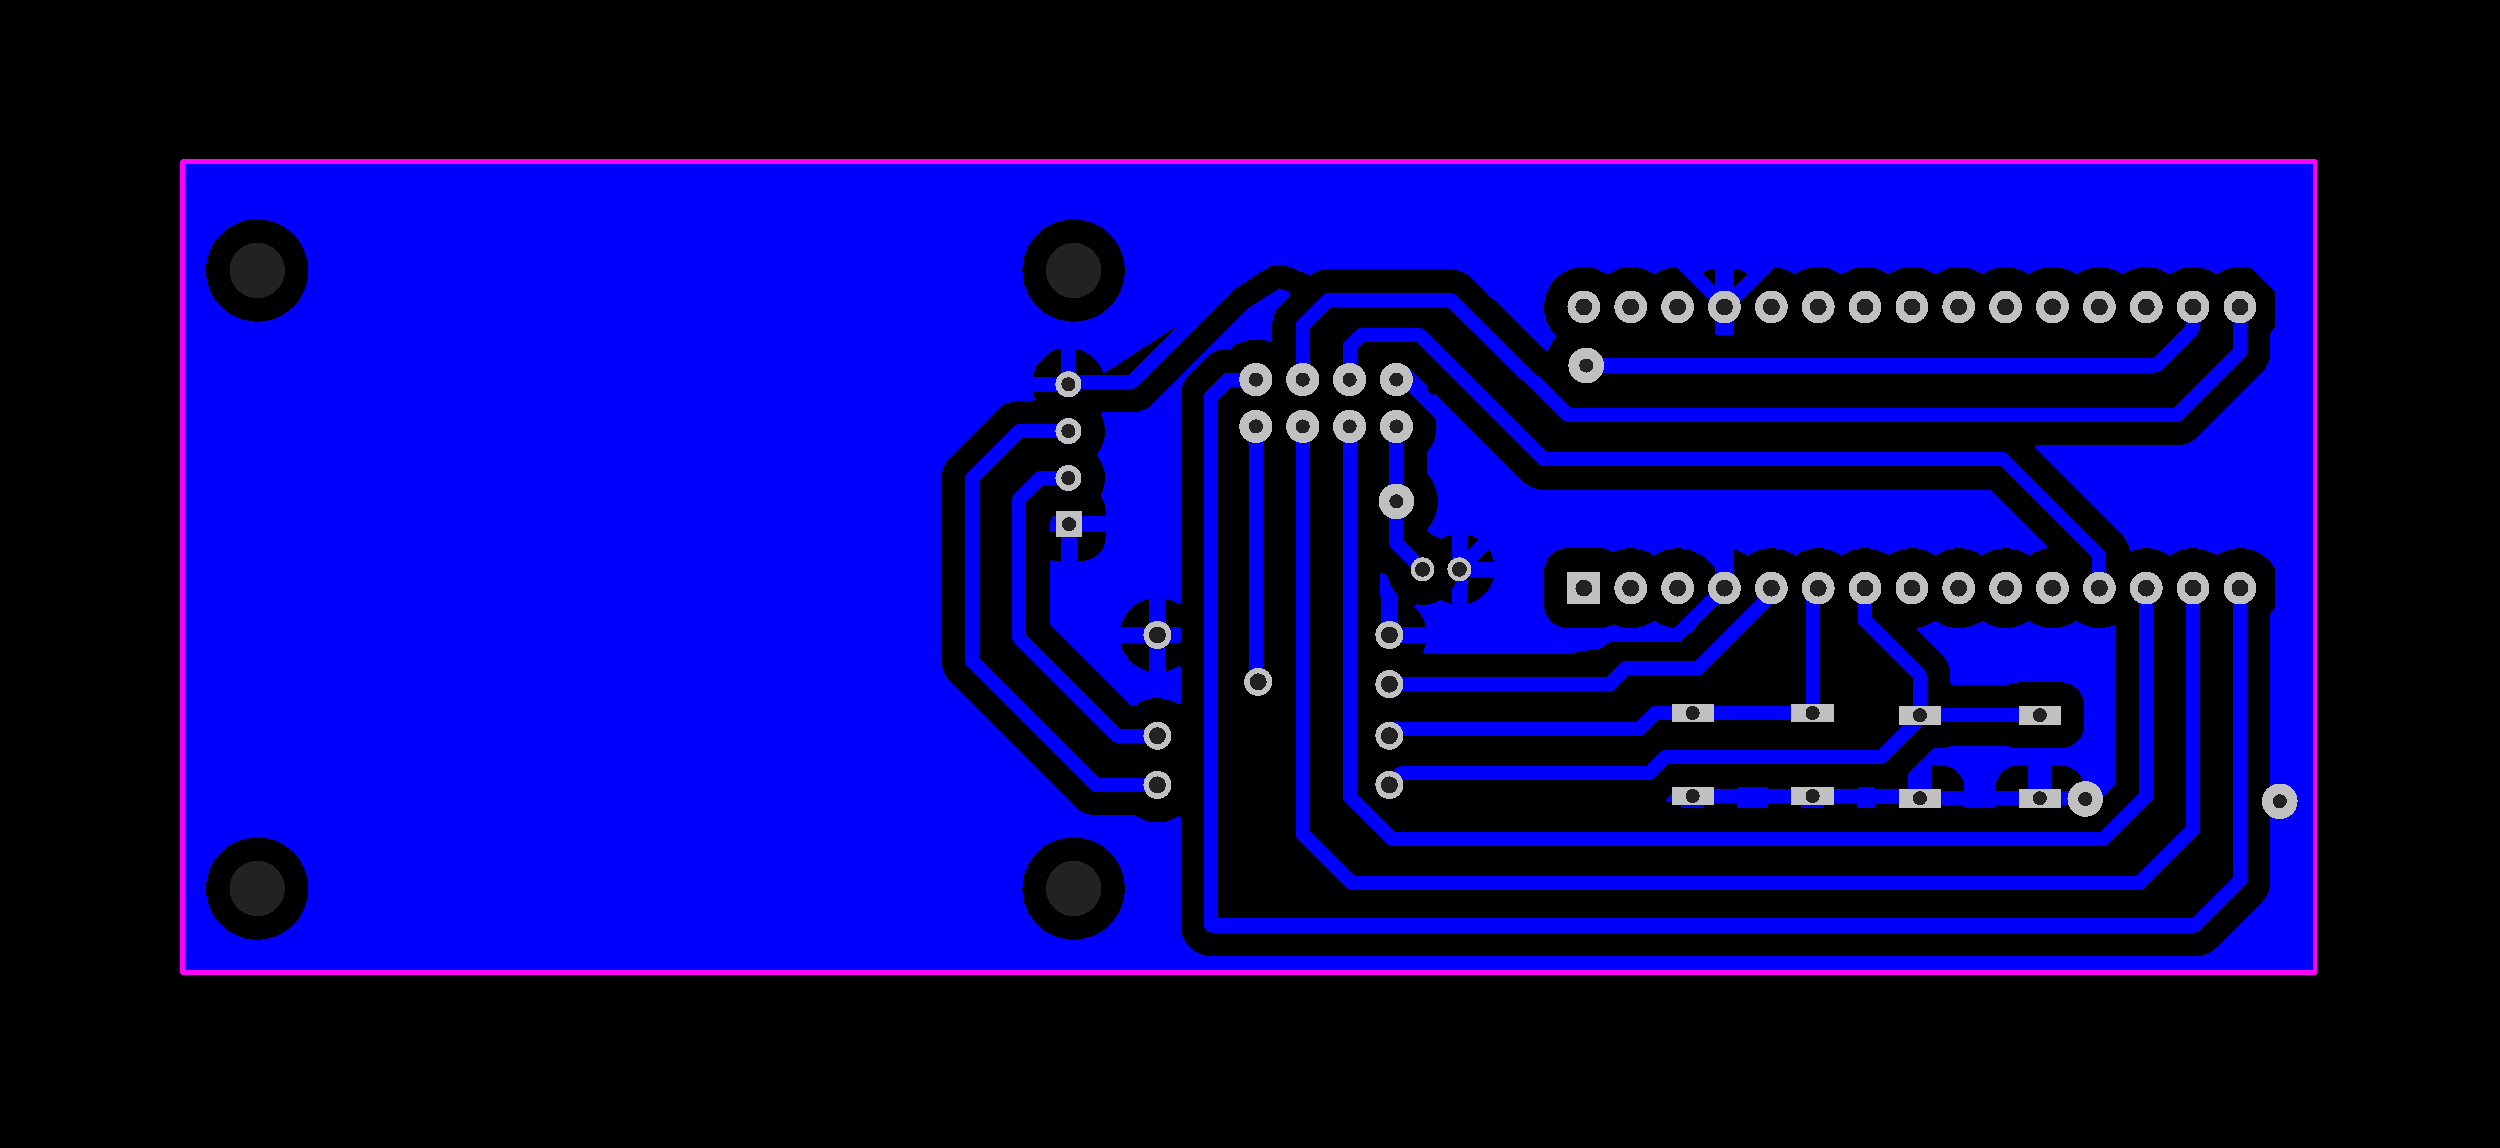 <svg xmlns="http://www.w3.org/2000/svg" xmlns:xlink="http://www.w3.org/1999/xlink" width="135.509mm" height="62.23mm" viewBox="4075 3015.5 533.5 245"><title></title><style type="text/css">
*[layerid="1"] {stroke:#FF0000;fill:#FF0000;}
*[layerid="2"] {stroke:#0000FF;fill:#0000FF;}
*[layerid="3"] {stroke:#FFCC00;fill:#FFCC00;}
*[layerid="4"] {stroke:#66CC33;fill:#66CC33;}
*[layerid="5"] {stroke:#808080;fill:#808080;}
*[layerid="6"] {stroke:#800000;fill:#800000;}
*[layerid="7"] {stroke:#800080;fill:#800080;stroke-opacity:0.7;fill-opacity:0.7;}
*[layerid="8"] {stroke:#AA00FF;fill:#AA00FF;stroke-opacity:0.7;fill-opacity:0.7;}
*[layerid="9"] {stroke:#6464FF;fill:#6464FF;}
*[layerid="10"] {stroke:#FF00FF;fill:#FF00FF;}
*[layerid="11"] {stroke:#C0C0C0;fill:#C0C0C0;}
*[layerid="12"] {stroke:#FFFFFF;fill:#FFFFFF;}
*[layerid="13"] {stroke:#33CC99;fill:#33CC99;}
*[layerid="14"] {stroke:#5555FF;fill:#5555FF;}
*[layerid="15"] {stroke:#F022F0;fill:#F022F0;}
*[layerid="19"] {stroke:#66CCFF;fill:#66CCFF;}
*[layerid="21"] {stroke:#999966;fill:#999966;}
*[layerid="22"] {stroke:#008000;fill:#008000;}
*[layerid="23"] {stroke:#00FF00;fill:#00FF00;}
*[layerid="24"] {stroke:#BC8E00;fill:#BC8E00;}
*[layerid="25"] {stroke:#70DBFA;fill:#70DBFA;}
*[layerid="26"] {stroke:#00CC66;fill:#00CC66;}
*[layerid="27"] {stroke:#9966FF;fill:#9966FF;}
*[layerid="28"] {stroke:#800080;fill:#800080;}
*[layerid="29"] {stroke:#008080;fill:#008080;}
*[layerid="30"] {stroke:#15935F;fill:#15935F;}
*[layerid="31"] {stroke:#000080;fill:#000080;}
*[layerid="32"] {stroke:#00B400;fill:#00B400;}
*[layerid="33"] {stroke:#2E4756;fill:#2E4756;}
*[layerid="34"] {stroke:#99842F;fill:#99842F;}
*[layerid="35"] {stroke:#FFFFAA;fill:#FFFFAA;}
*[layerid="36"] {stroke:#99842F;fill:#99842F;}
*[layerid="37"] {stroke:#2E4756;fill:#2E4756;}
*[layerid="38"] {stroke:#3535FF;fill:#3535FF;}
*[layerid="39"] {stroke:#8000BC;fill:#8000BC;}
*[layerid="40"] {stroke:#43AE5F;fill:#43AE5F;}
*[layerid="41"] {stroke:#C3ECCE;fill:#C3ECCE;}
*[layerid="42"] {stroke:#728978;fill:#728978;}
*[layerid="43"] {stroke:#39503F;fill:#39503F;}
*[layerid="44"] {stroke:#0C715D;fill:#0C715D;}
*[layerid="45"] {stroke:#5A8A80;fill:#5A8A80;}
*[layerid="46"] {stroke:#2B937E;fill:#2B937E;}
*[layerid="47"] {stroke:#23999D;fill:#23999D;}
*[layerid="48"] {stroke:#45B4E3;fill:#45B4E3;}
*[layerid="49"] {stroke:#215DA1;fill:#215DA1;}
*[layerid="50"] {stroke:#4564D7;fill:#4564D7;}
*[layerid="51"] {stroke:#6969E9;fill:#6969E9;}
*[layerid="52"] {stroke:#9069E9;fill:#9069E9;}
*[layerid="99"] {stroke:#00CCCC;fill:#00CCCC;}
*[layerid="100"] {stroke:#CC9999;fill:#CC9999;}
*[layerid="Hole"] {stroke:#222222;fill:#222222;}
*[layerid="DRCError"] {stroke:#FAD609;fill:#FAD609;}
*[fill="none"] {fill: none;}
*[stroke="none"] {stroke: none;}
path, polyline, polygon, line {stroke-linecap:round;}
g[c_partid="part_pad"][layerid="1"] ellipse:not([c_etype="pad_outer"]) {fill:#FF0000;}
g[c_partid="part_pad"][layerid="1"] polygon:not([c_etype="pad_outer"]) {fill:#FF0000;}
g[c_partid="part_pad"][layerid="1"] polyline:not([c_etype="pad_outer"]) {stroke:#FF0000;}
g[c_partid="part_pad"][layerid="2"] ellipse:not([c_etype="pad_outer"]) {fill:#0000FF;}
g[c_partid="part_pad"][layerid="2"] polygon:not([c_etype="pad_outer"]) {fill:#0000FF;}
g[c_partid="part_pad"][layerid="2"] polyline:not([c_etype="pad_outer"]) {stroke:#0000FF;}
g[c_partid="part_pad"][layerid="11"] ellipse:not([c_etype="pad_outer"]) {fill:#C0C0C0;}
g[c_partid="part_pad"][layerid="11"] polygon:not([c_etype="pad_outer"]) {fill:#C0C0C0;}
g[c_partid="part_pad"][layerid="11"] polyline:not([c_etype="pad_outer"]) {stroke:#C0C0C0;}
g[c_partid="part_pad"][layerid="11"] circle {fill:#222222;}
g[c_partid="part_pad"][layerid="11"] > polyline:nth-of-type(2) {stroke:#222222;}
g[c_partid="part_pad"][layerid="11"][c_shape="ELLIPSE"]  polyline:nth-last-of-type(1) {stroke:#222222;}
g[c_partid="part_pad"][layerid="11"][c_shape="RECT"]  polyline:nth-last-of-type(1) {stroke:#222222;}
g[c_partid="part_pad"][layerid="11"][c_shape="POLYGON"]  polyline:nth-last-of-type(1) {stroke:#222222;}
g[c_partid="part_via"] > * + circle, #gCurParts g[c_partid="part_via"] > * + circle {fill:#222222;}
g[c_partid="part_pad"] > polygon[c_etype="pad_outer"], #gCurParts g[c_partid="part_pad"] > polygon[c_etype="pad_outer"] {stroke-linejoin: miter;stroke-miterlimit: 100;}
g[c_partid="part_hole"] > circle {fill: #222222;}path, polyline, polygon {stroke-linejoin:round;}
rect, circle, ellipse, polyline, line, polygon, path {shape-rendering:crispEdges;}
</style>
<rect x="4075" y="3015.5" width="533.5" height="245" fill="#000000" stroke="none"/><path d="M 4379.744 3098.117 A 0.4 0.4 0 0 1 4379.344 3098.517 L 4376.13 3098.517 A 0.4 0.4 0 0 1 4375.99 3098.491 L 4375.99 3098.491 A 8.553 8.553 0 0 0 4373.0 3097.952 8.553 8.553 0 0 0 4371.933 3098.018 0.4 0.4 0 0 1 4371.883 3098.022 0.4 0.4 0 0 1 4371.483 3097.622 0.4 0.4 0 0 1 4371.487 3097.572 L 4371.487 3097.572 A 8.553 8.553 0 0 0 4371.553 3096.505 8.553 8.553 0 0 0 4371.186 3094.026 L 4371.186 3094.026 A 0.4 0.4 0 0 1 4371.169 3093.91 0.4 0.4 0 0 1 4371.569 3093.51 L 4374.612 3093.51 A 0.4 0.4 0 0 1 4375.012 3093.91 L 4375.012 3094.473 4376.101 3094.473 A 0.4 0.4 0 0 1 4376.384 3094.591 L 4379.627 3097.834 A 0.4 0.4 0 0 1 4379.744 3098.117 Z " stroke-width="0" layerid="2" attachedcopperid="gge41" c_shapetype="line" id="gge41_0" class=""></path><path d="M 4379.105 3154.99 A 0.4 0.4 0 0 1 4378.705 3154.59 0.4 0.4 0 0 1 4378.744 3154.419 L 4378.744 3154.419 A 8.01 8.01 0 0 0 4379.316 3152.75 L 4373.25 3152.75 4373.25 3153.199 A 0.4 0.4 0 0 1 4372.85 3153.599 0.4 0.4 0 0 1 4372.786 3153.594 8.01 8.01 0 0 0 4371.5 3153.49 8.01 8.01 0 0 0 4370.214 3153.594 L 4370.214 3153.594 A 0.4 0.4 0 0 1 4370.15 3153.599 0.4 0.4 0 0 1 4369.75 3153.199 L 4369.75 3152.717 A 0.4 0.4 0 0 1 4369.51 3152.35 L 4369.51 3149.65 A 0.4 0.4 0 0 1 4369.75 3149.283 L 4369.75 3143.108 A 0.4 0.4 0 0 1 4369.51 3142.742 L 4369.51 3138.119 A 0.4 0.4 0 0 1 4369.91 3137.719 0.4 0.4 0 0 1 4370.193 3137.836 L 4371.153 3138.796 A 0.4 0.4 0 0 1 4371.256 3138.975 L 4371.256 3138.975 A 7.569 7.569 0 0 0 4373.302 3142.442 L 4373.302 3142.442 A 0.4 0.4 0 0 1 4373.424 3142.729 0.4 0.4 0 0 1 4373.25 3143.059 L 4373.25 3149.25 4379.316 3149.25 A 8.01 8.01 0 0 0 4376.973 3145.152 0.4 0.4 0 0 1 4376.847 3144.86 0.4 0.4 0 0 1 4377.247 3144.46 0.4 0.4 0 0 1 4377.313 3144.465 L 4377.313 3144.465 A 7.569 7.569 0 0 0 4378.563 3144.569 7.569 7.569 0 0 0 4382.302 3143.581 L 4382.302 3143.581 A 0.4 0.4 0 0 1 4382.5 3143.529 0.4 0.4 0 0 1 4382.698 3143.581 7.569 7.569 0 0 0 4384.907 3144.413 L 4384.907 3141.245 A 0.4 0.4 0 0 1 4384.969 3141.032 L 4384.969 3141.032 A 7.569 7.569 0 0 0 4386.132 3137.0 7.569 7.569 0 0 0 4384.969 3132.968 L 4384.969 3132.968 A 0.4 0.4 0 0 1 4384.907 3132.755 L 4384.907 3129.587 A 7.569 7.569 0 0 0 4382.698 3130.419 0.4 0.4 0 0 1 4382.5 3130.471 0.4 0.4 0 0 1 4382.302 3130.419 7.569 7.569 0 0 0 4380.538 3129.693 L 4380.538 3129.693 A 0.4 0.4 0 0 1 4380.359 3129.59 L 4379.634 3128.864 A 0.4 0.4 0 0 1 4379.517 3128.581 0.4 0.4 0 0 1 4379.616 3128.317 8.81 8.81 0 0 0 4381.81 3122.5 8.81 8.81 0 0 0 4379.61 3116.675 L 4379.61 3116.675 A 0.4 0.4 0 0 1 4379.51 3116.411 L 4379.51 3112.198 A 0.4 0.4 0 0 1 4379.601 3111.944 L 4379.601 3111.944 A 8.553 8.553 0 0 0 4381.553 3106.505 8.553 8.553 0 0 0 4380.087 3101.717 0.4 0.4 0 0 1 4380.019 3101.493 0.4 0.4 0 0 1 4380.087 3101.269 8.553 8.553 0 0 0 4380.86 3099.844 0.4 0.4 0 0 1 4381.228 3099.601 0.4 0.4 0 0 1 4381.511 3099.718 L 4399.897 3118.103 A 6.51 6.51 0 0 0 4404.5 3120.01 L 4404.5 3120.01 4499.638 3120.01 A 0.4 0.4 0 0 1 4499.921 3120.127 L 4511.736 3131.942 A 0.4 0.4 0 0 1 4511.853 3132.225 0.4 0.4 0 0 1 4511.523 3132.619 L 4511.523 3132.619 A 8.51 8.51 0 0 0 4508.224 3133.956 L 4508.224 3133.956 A 0.4 0.4 0 0 1 4508.0 3134.025 0.4 0.4 0 0 1 4507.776 3133.956 8.51 8.51 0 0 0 4503.0 3132.49 8.51 8.51 0 0 0 4498.224 3133.956 L 4498.224 3133.956 A 0.4 0.4 0 0 1 4498.0 3134.025 0.4 0.4 0 0 1 4497.776 3133.956 8.51 8.51 0 0 0 4493.0 3132.49 8.51 8.51 0 0 0 4488.224 3133.956 L 4488.224 3133.956 A 0.4 0.4 0 0 1 4488.0 3134.025 0.4 0.4 0 0 1 4487.776 3133.956 8.51 8.51 0 0 0 4483.0 3132.49 8.51 8.51 0 0 0 4478.224 3133.956 L 4478.224 3133.956 A 0.4 0.4 0 0 1 4478.0 3134.025 0.4 0.4 0 0 1 4477.776 3133.956 8.51 8.51 0 0 0 4473.0 3132.49 8.51 8.51 0 0 0 4468.224 3133.956 L 4468.224 3133.956 A 0.4 0.4 0 0 1 4468.0 3134.025 0.4 0.4 0 0 1 4467.776 3133.956 8.51 8.51 0 0 0 4463.0 3132.49 8.51 8.51 0 0 0 4458.224 3133.956 L 4458.224 3133.956 A 0.4 0.4 0 0 1 4458.0 3134.025 0.4 0.4 0 0 1 4457.776 3133.956 8.51 8.51 0 0 0 4453.0 3132.49 8.51 8.51 0 0 0 4448.224 3133.956 L 4448.224 3133.956 A 0.4 0.4 0 0 1 4448.0 3134.025 0.4 0.4 0 0 1 4447.776 3133.956 8.51 8.51 0 0 0 4445.0 3132.728 L 4445.0 3138.029 A 0.4 0.4 0 0 1 4444.977 3138.162 L 4444.977 3138.162 A 8.51 8.51 0 0 0 4444.49 3141.0 8.51 8.51 0 0 0 4444.51 3141.589 L 4444.51 3141.589 A 0.4 0.4 0 0 1 4444.511 3141.616 0.4 0.4 0 0 1 4444.394 3141.899 L 4441.683 3144.611 A 0.4 0.4 0 0 1 4441.4 3144.728 0.4 0.4 0 0 1 4441.0 3144.328 L 4441.0 3143.971 A 0.4 0.4 0 0 1 4441.023 3143.838 L 4441.023 3143.838 A 8.51 8.51 0 0 0 4441.51 3141.0 8.51 8.51 0 0 0 4441.023 3138.162 0.4 0.4 0 0 1 4441.0 3138.029 L 4441.0 3132.728 A 8.51 8.51 0 0 0 4438.224 3133.956 L 4438.224 3133.956 A 0.4 0.4 0 0 1 4438.0 3134.025 0.4 0.4 0 0 1 4437.776 3133.956 8.51 8.51 0 0 0 4433.0 3132.49 8.51 8.51 0 0 0 4428.224 3133.956 L 4428.224 3133.956 A 0.4 0.4 0 0 1 4428.0 3134.025 0.4 0.4 0 0 1 4427.776 3133.956 8.51 8.51 0 0 0 4423.0 3132.49 8.51 8.51 0 0 0 4419.487 3133.249 L 4419.487 3133.249 A 0.4 0.4 0 0 1 4419.322 3133.284 0.4 0.4 0 0 1 4419.114 3133.226 L 4419.114 3133.226 A 5.01 5.01 0 0 0 4416.5 3132.49 L 4416.5 3132.49 4409.5 3132.49 4409.5 3132.49 A 5.01 5.01 0 0 0 4404.49 3137.5 L 4404.49 3144.5 A 5.01 5.01 0 0 0 4409.5 3149.51 L 4409.5 3149.51 4416.5 3149.51 4416.5 3149.51 A 5.01 5.01 0 0 0 4419.114 3148.774 0.4 0.4 0 0 1 4419.322 3148.716 0.4 0.4 0 0 1 4419.487 3148.751 L 4419.487 3148.751 A 8.51 8.51 0 0 0 4423.0 3149.51 8.51 8.51 0 0 0 4427.776 3148.044 L 4427.776 3148.044 A 0.4 0.4 0 0 1 4428.0 3147.975 0.4 0.4 0 0 1 4428.224 3148.044 8.51 8.51 0 0 0 4433.0 3149.51 8.51 8.51 0 0 0 4436.4 3148.801 L 4436.4 3148.801 A 0.4 0.4 0 0 1 4436.56 3148.768 0.4 0.4 0 0 1 4436.96 3149.168 0.4 0.4 0 0 1 4436.843 3149.451 L 4435.663 3150.63 A 0.4 0.4 0 0 1 4435.446 3150.742 L 4430.957 3151.485 A 0.4 0.4 0 0 1 4430.891 3151.49 L 4422.0 3151.49 4422.0 3151.49 A 6.51 6.51 0 0 0 4417.397 3153.397 L 4417.091 3153.702 A 0.4 0.4 0 0 1 4416.874 3153.814 L 4409.797 3154.985 A 0.4 0.4 0 0 1 4409.732 3154.99 L 4379.105 3154.99 Z M 4387.967 3144.413 A 7.569 7.569 0 0 0 4393.85 3138.53 L 4387.967 3138.53 4387.967 3144.413 Z M 4387.967 3129.587 L 4387.967 3135.47 4393.85 3135.47 A 7.569 7.569 0 0 0 4387.967 3129.587 Z " stroke-width="0" layerid="2" attachedcopperid="gge41" c_shapetype="line" id="gge41_1" class=""></path><path d="M 4316.362 3165.99 A 0.4 0.4 0 0 1 4316.079 3165.873 L 4299.127 3148.921 A 0.4 0.4 0 0 1 4299.01 3148.638 L 4299.01 3135.469 A 0.4 0.4 0 0 1 4299.41 3135.069 0.4 0.4 0 0 1 4299.479 3135.075 5.01 5.01 0 0 0 4300.341 3135.149 L 4300.341 3135.149 4301.484 3135.149 4301.484 3128.997 4299.41 3128.997 A 0.4 0.4 0 0 1 4299.01 3128.597 L 4299.01 3127.225 A 0.4 0.4 0 0 1 4299.042 3127.068 L 4299.52 3125.954 A 0.4 0.4 0 0 1 4299.887 3125.711 L 4301.484 3125.711 4301.484 3125.619 A 0.4 0.4 0 0 1 4301.883 3125.219 0.4 0.4 0 0 1 4301.938 3125.222 L 4301.938 3125.222 A 7.795 7.795 0 0 0 4303.0 3125.295 7.795 7.795 0 0 0 4304.302 3125.186 L 4304.302 3125.186 A 0.4 0.4 0 0 1 4304.368 3125.18 0.4 0.4 0 0 1 4304.769 3125.58 L 4304.769 3125.711 4310.921 3125.711 4310.921 3124.569 A 5.01 5.01 0 0 0 4309.924 3121.57 L 4309.924 3121.57 A 0.4 0.4 0 0 1 4309.845 3121.331 0.4 0.4 0 0 1 4309.891 3121.144 L 4309.891 3121.144 A 7.795 7.795 0 0 0 4310.795 3117.5 7.795 7.795 0 0 0 4309.176 3112.744 L 4309.176 3112.744 A 0.4 0.4 0 0 1 4309.093 3112.5 0.4 0.4 0 0 1 4309.176 3112.256 7.795 7.795 0 0 0 4310.795 3107.5 7.795 7.795 0 0 0 4310.007 3104.085 L 4310.007 3104.085 A 0.4 0.4 0 0 1 4309.967 3103.91 0.4 0.4 0 0 1 4310.367 3103.51 L 4316.5 3103.51 4316.5 3103.51 A 6.51 6.51 0 0 0 4321.103 3101.603 L 4341.514 3081.192 A 0.4 0.4 0 0 1 4341.58 3081.139 L 4347.824 3077.113 A 0.4 0.4 0 0 1 4348.041 3077.05 0.4 0.4 0 0 1 4348.193 3077.08 L 4350.131 3077.88 A 0.4 0.4 0 0 1 4350.379 3078.249 0.4 0.4 0 0 1 4350.261 3078.532 L 4348.397 3080.397 A 6.51 6.51 0 0 0 4346.49 3085.0 L 4346.49 3088.102 A 0.4 0.4 0 0 1 4346.09 3088.502 0.4 0.4 0 0 1 4345.952 3088.477 8.553 8.553 0 0 0 4343.0 3087.952 8.553 8.553 0 0 0 4337.567 3089.899 L 4337.567 3089.899 A 0.4 0.4 0 0 1 4337.313 3089.99 L 4337.0 3089.99 4337.0 3089.99 A 6.51 6.51 0 0 0 4332.397 3091.897 L 4328.897 3095.397 A 6.51 6.51 0 0 0 4326.99 3100.0 L 4326.99 3143.953 A 0.4 0.4 0 0 1 4326.59 3144.353 0.4 0.4 0 0 1 4326.372 3144.288 L 4326.372 3144.288 A 8.01 8.01 0 0 0 4323.75 3143.184 L 4323.75 3149.25 4326.59 3149.25 A 0.4 0.4 0 0 1 4326.99 3149.65 L 4326.99 3152.35 A 0.4 0.4 0 0 1 4326.59 3152.75 L 4323.75 3152.75 4323.75 3158.816 A 8.01 8.01 0 0 0 4326.372 3157.712 L 4326.372 3157.712 A 0.4 0.4 0 0 1 4326.59 3157.647 0.4 0.4 0 0 1 4326.99 3158.047 L 4326.99 3165.453 A 0.4 0.4 0 0 1 4326.59 3165.853 0.4 0.4 0 0 1 4326.372 3165.788 L 4326.372 3165.788 A 8.01 8.01 0 0 0 4322.0 3164.49 8.01 8.01 0 0 0 4317.434 3165.919 L 4317.434 3165.919 A 0.4 0.4 0 0 1 4317.206 3165.99 L 4316.362 3165.99 Z M 4305.911 3135.149 A 5.01 5.01 0 0 0 4310.921 3130.139 L 4310.921 3128.997 4304.769 3128.997 4304.769 3135.149 4305.911 3135.149 Z M 4320.25 3143.184 A 8.01 8.01 0 0 0 4314.184 3149.25 L 4320.25 3149.25 4320.25 3143.184 Z M 4320.25 3158.816 L 4320.25 3152.75 4314.184 3152.75 A 8.01 8.01 0 0 0 4320.25 3158.816 Z " stroke-width="0" layerid="2" attachedcopperid="gge41" c_shapetype="line" id="gge41_2" class=""></path><path d="M 4452.29 3187.59 A 0.4 0.4 0 0 1 4451.89 3187.99 L 4446.11 3187.99 A 0.4 0.4 0 0 1 4445.71 3187.59 0.4 0.4 0 0 1 4445.71 3187.573 L 4445.71 3187.573 A 5.01 5.01 0 0 0 4445.715 3187.358 L 4445.715 3186.608 4438.705 3186.608 4438.705 3187.59 A 0.4 0.4 0 0 1 4438.305 3187.99 L 4434.105 3187.99 A 0.4 0.4 0 0 1 4433.705 3187.59 L 4433.705 3186.608 4430.894 3186.608 A 0.4 0.4 0 0 1 4430.494 3186.208 0.4 0.4 0 0 1 4430.669 3185.878 L 4430.669 3185.878 A 6.51 6.51 0 0 0 4431.603 3185.103 L 4432.481 3184.225 A 0.4 0.4 0 0 1 4432.764 3184.108 L 4433.705 3184.108 4433.705 3183.91 A 0.4 0.4 0 0 1 4434.105 3183.51 L 4438.305 3183.51 A 0.4 0.4 0 0 1 4438.705 3183.91 L 4438.705 3184.108 4445.715 3184.108 4445.715 3183.91 A 0.4 0.4 0 0 1 4446.115 3183.51 L 4451.885 3183.51 A 0.4 0.4 0 0 1 4452.285 3183.91 L 4452.285 3184.108 4459.295 3184.108 4459.295 3183.91 A 0.4 0.4 0 0 1 4459.695 3183.51 L 4463.895 3183.51 A 0.4 0.4 0 0 1 4464.295 3183.91 L 4464.295 3184.108 4471.305 3184.108 4471.305 3183.91 A 0.4 0.4 0 0 1 4471.705 3183.51 L 4474.795 3183.51 A 0.4 0.4 0 0 1 4475.195 3183.91 L 4475.195 3184.608 4482.205 3184.608 4482.205 3180.667 A 0.4 0.4 0 0 1 4482.322 3180.384 L 4484.541 3178.165 4487.437 3175.269 A 0.4 0.4 0 0 1 4487.72 3175.152 L 4489.205 3175.152 4489.205 3175.152 A 5.01 5.01 0 0 0 4491.309 3174.689 0.4 0.4 0 0 1 4491.477 3174.652 L 4503.523 3174.652 A 0.4 0.4 0 0 1 4503.691 3174.689 5.01 5.01 0 0 0 4505.795 3175.152 L 4505.795 3175.152 4514.795 3175.152 4514.795 3175.152 A 5.01 5.01 0 0 0 4519.805 3170.142 L 4519.805 3166.142 A 5.01 5.01 0 0 0 4514.795 3161.132 L 4514.795 3161.132 4505.795 3161.132 4505.795 3161.132 A 5.01 5.01 0 0 0 4503.691 3161.595 0.4 0.4 0 0 1 4503.523 3161.632 L 4491.62 3161.632 A 0.4 0.4 0 0 1 4491.22 3161.232 L 4491.22 3159.71 A 6.51 6.51 0 0 0 4489.313 3155.107 L 4484.264 3150.058 A 0.4 0.4 0 0 1 4484.147 3149.775 0.4 0.4 0 0 1 4484.477 3149.381 L 4484.477 3149.381 A 8.51 8.51 0 0 0 4487.776 3148.044 L 4487.776 3148.044 A 0.4 0.4 0 0 1 4488.0 3147.975 0.4 0.4 0 0 1 4488.224 3148.044 8.51 8.51 0 0 0 4493.0 3149.51 8.51 8.51 0 0 0 4497.776 3148.044 L 4497.776 3148.044 A 0.4 0.4 0 0 1 4498.0 3147.975 0.4 0.4 0 0 1 4498.224 3148.044 8.51 8.51 0 0 0 4503.0 3149.51 8.51 8.51 0 0 0 4507.776 3148.044 L 4507.776 3148.044 A 0.4 0.4 0 0 1 4508.0 3147.975 0.4 0.4 0 0 1 4508.224 3148.044 8.51 8.51 0 0 0 4513.0 3149.51 8.51 8.51 0 0 0 4517.776 3148.044 L 4517.776 3148.044 A 0.4 0.4 0 0 1 4518.0 3147.975 0.4 0.4 0 0 1 4518.224 3148.044 8.51 8.51 0 0 0 4523.0 3149.51 8.51 8.51 0 0 0 4525.951 3148.982 L 4525.951 3148.982 A 0.4 0.4 0 0 1 4526.09 3148.957 0.4 0.4 0 0 1 4526.49 3149.357 L 4526.49 3182.638 A 0.4 0.4 0 0 1 4526.373 3182.921 L 4521.421 3187.873 A 0.4 0.4 0 0 1 4521.138 3187.99 L 4520.205 3187.99 A 0.4 0.4 0 0 1 4519.805 3187.59 L 4519.805 3187.108 4512.795 3187.108 4512.795 3187.59 A 0.4 0.4 0 0 1 4512.395 3187.99 L 4508.195 3187.99 A 0.4 0.4 0 0 1 4507.795 3187.59 L 4507.795 3187.108 4500.785 3187.108 4500.785 3187.59 A 0.4 0.4 0 0 1 4500.385 3187.99 L 4494.615 3187.99 A 0.4 0.4 0 0 1 4494.215 3187.59 L 4494.215 3187.108 4487.205 3187.108 4487.205 3187.59 A 0.4 0.4 0 0 1 4486.805 3187.99 L 4482.605 3187.99 A 0.4 0.4 0 0 1 4482.205 3187.59 L 4482.205 3187.108 4475.195 3187.108 4475.195 3187.59 A 0.4 0.4 0 0 1 4474.795 3187.99 L 4471.7 3187.99 A 0.4 0.4 0 0 1 4471.3 3187.59 0.4 0.4 0 0 1 4471.3 3187.573 L 4471.3 3187.573 A 5.01 5.01 0 0 0 4471.305 3187.358 L 4471.305 3186.608 4464.295 3186.608 4464.295 3187.59 A 0.4 0.4 0 0 1 4463.895 3187.99 L 4459.695 3187.99 A 0.4 0.4 0 0 1 4459.295 3187.59 L 4459.295 3186.608 4452.285 3186.608 4452.285 3187.358 A 5.01 5.01 0 0 0 4452.29 3187.573 0.4 0.4 0 0 1 4452.29 3187.59 Z M 4494.215 3184.608 L 4494.215 3183.858 A 5.01 5.01 0 0 0 4489.205 3178.848 L 4489.205 3178.848 4487.205 3178.848 4487.205 3184.608 4494.215 3184.608 Z M 4519.805 3184.608 L 4519.805 3183.858 A 5.01 5.01 0 0 0 4514.795 3178.848 L 4514.795 3178.848 4512.795 3178.848 4512.795 3184.608 4519.805 3184.608 Z M 4507.795 3184.608 L 4507.795 3178.848 4505.795 3178.848 4505.795 3178.848 A 5.01 5.01 0 0 0 4500.785 3183.858 L 4500.785 3184.608 4507.795 3184.608 Z " stroke-width="0" layerid="2" attachedcopperid="gge494" c_shapetype="line" id="gge494_0" class=""></path><path d="M 4114.41 3222.99 A 0.4 0.4 0 0 1 4114.01 3222.59 L 4114.01 3114.0 4114.01 3050.41 A 0.4 0.4 0 0 1 4114.41 3050.01 L 4568.59 3050.01 A 0.4 0.4 0 0 1 4568.99 3050.41 L 4568.99 3222.59 A 0.4 0.4 0 0 1 4568.59 3222.99 L 4114.41 3222.99 Z M 4543.5 3219.51 A 6.51 6.51 0 0 0 4548.103 3217.603 L 4557.603 3208.103 A 6.51 6.51 0 0 0 4559.51 3203.5 L 4559.51 3146.625 A 0.4 0.4 0 0 1 4559.6 3146.372 8.51 8.51 0 0 0 4561.51 3141.0 8.51 8.51 0 0 0 4553.0 3132.49 8.51 8.51 0 0 0 4548.224 3133.956 L 4548.224 3133.956 A 0.4 0.4 0 0 1 4548.0 3134.025 0.4 0.4 0 0 1 4547.776 3133.956 8.51 8.51 0 0 0 4543.0 3132.49 8.51 8.51 0 0 0 4538.224 3133.956 L 4538.224 3133.956 A 0.4 0.4 0 0 1 4538.0 3134.025 0.4 0.4 0 0 1 4537.776 3133.956 8.51 8.51 0 0 0 4533.0 3132.49 8.51 8.51 0 0 0 4529.929 3133.063 0.4 0.4 0 0 1 4529.785 3133.09 0.4 0.4 0 0 1 4529.392 3132.766 L 4529.392 3132.766 A 6.51 6.51 0 0 0 4527.603 3129.397 L 4509.399 3111.193 A 0.4 0.4 0 0 1 4509.282 3110.91 0.4 0.4 0 0 1 4509.682 3110.51 L 4539.5 3110.51 4539.5 3110.51 A 6.51 6.51 0 0 0 4544.103 3108.603 L 4557.603 3095.103 A 6.51 6.51 0 0 0 4559.51 3090.5 L 4559.51 3086.625 A 0.4 0.4 0 0 1 4559.6 3086.372 8.51 8.51 0 0 0 4561.51 3081.0 8.51 8.51 0 0 0 4553.0 3072.49 8.51 8.51 0 0 0 4548.224 3073.956 L 4548.224 3073.956 A 0.4 0.4 0 0 1 4548.0 3074.025 0.4 0.4 0 0 1 4547.776 3073.956 8.51 8.51 0 0 0 4543.0 3072.49 8.51 8.51 0 0 0 4538.224 3073.956 L 4538.224 3073.956 A 0.4 0.4 0 0 1 4538.0 3074.025 0.4 0.4 0 0 1 4537.776 3073.956 8.51 8.51 0 0 0 4533.0 3072.49 8.51 8.51 0 0 0 4528.224 3073.956 L 4528.224 3073.956 A 0.4 0.4 0 0 1 4528.0 3074.025 0.4 0.4 0 0 1 4527.776 3073.956 8.51 8.51 0 0 0 4523.0 3072.49 8.51 8.51 0 0 0 4518.224 3073.956 L 4518.224 3073.956 A 0.4 0.4 0 0 1 4518.0 3074.025 0.4 0.4 0 0 1 4517.776 3073.956 8.51 8.51 0 0 0 4513.0 3072.49 8.51 8.51 0 0 0 4508.224 3073.956 L 4508.224 3073.956 A 0.4 0.4 0 0 1 4508.0 3074.025 0.4 0.4 0 0 1 4507.776 3073.956 8.51 8.51 0 0 0 4503.0 3072.49 8.51 8.51 0 0 0 4498.224 3073.956 L 4498.224 3073.956 A 0.4 0.4 0 0 1 4498.0 3074.025 0.4 0.4 0 0 1 4497.776 3073.956 8.51 8.51 0 0 0 4493.0 3072.49 8.51 8.51 0 0 0 4488.224 3073.956 L 4488.224 3073.956 A 0.4 0.4 0 0 1 4488.0 3074.025 0.4 0.4 0 0 1 4487.776 3073.956 8.51 8.51 0 0 0 4483.0 3072.49 8.51 8.51 0 0 0 4478.224 3073.956 L 4478.224 3073.956 A 0.4 0.4 0 0 1 4478.0 3074.025 0.4 0.4 0 0 1 4477.776 3073.956 8.51 8.51 0 0 0 4473.0 3072.49 8.51 8.51 0 0 0 4468.224 3073.956 L 4468.224 3073.956 A 0.4 0.4 0 0 1 4468.0 3074.025 0.4 0.4 0 0 1 4467.776 3073.956 8.51 8.51 0 0 0 4463.0 3072.49 8.51 8.51 0 0 0 4458.224 3073.956 L 4458.224 3073.956 A 0.4 0.4 0 0 1 4458.0 3074.025 0.4 0.4 0 0 1 4457.776 3073.956 8.51 8.51 0 0 0 4453.0 3072.49 8.51 8.51 0 0 0 4448.224 3073.956 L 4448.224 3073.956 A 0.4 0.4 0 0 1 4448.0 3074.025 0.4 0.4 0 0 1 4447.776 3073.956 8.51 8.51 0 0 0 4445.0 3072.728 L 4445.0 3078.029 A 0.4 0.4 0 0 1 4444.977 3078.162 L 4444.977 3078.162 A 8.51 8.51 0 0 0 4444.49 3081.0 8.51 8.51 0 0 0 4444.977 3083.838 0.4 0.4 0 0 1 4445.0 3083.971 L 4445.0 3086.59 A 0.4 0.4 0 0 1 4444.6 3086.99 L 4441.4 3086.99 A 0.4 0.4 0 0 1 4441.0 3086.59 L 4441.0 3083.971 A 0.4 0.4 0 0 1 4441.023 3083.838 L 4441.023 3083.838 A 8.51 8.51 0 0 0 4441.51 3081.0 8.51 8.51 0 0 0 4441.023 3078.162 0.4 0.4 0 0 1 4441.0 3078.029 L 4441.0 3072.728 A 8.51 8.51 0 0 0 4438.224 3073.956 L 4438.224 3073.956 A 0.4 0.4 0 0 1 4438.0 3074.025 0.4 0.4 0 0 1 4437.776 3073.956 8.51 8.51 0 0 0 4433.0 3072.49 8.51 8.51 0 0 0 4428.224 3073.956 L 4428.224 3073.956 A 0.4 0.4 0 0 1 4428.0 3074.025 0.4 0.4 0 0 1 4427.776 3073.956 8.51 8.51 0 0 0 4423.0 3072.49 8.51 8.51 0 0 0 4418.224 3073.956 L 4418.224 3073.956 A 0.4 0.4 0 0 1 4418.0 3074.025 0.4 0.4 0 0 1 4417.776 3073.956 8.51 8.51 0 0 0 4413.0 3072.49 8.51 8.51 0 0 0 4404.49 3081.0 8.51 8.51 0 0 0 4406.977 3087.012 L 4406.977 3087.012 A 0.4 0.4 0 0 1 4407.094 3087.295 0.4 0.4 0 0 1 4406.99 3087.564 L 4406.99 3087.564 A 8.81 8.81 0 0 0 4405.38 3090.082 L 4405.38 3090.082 A 0.4 0.4 0 0 1 4405.012 3090.326 0.4 0.4 0 0 1 4404.732 3090.212 L 4389.057 3074.85 A 6.51 6.51 0 0 0 4384.5 3072.99 L 4384.5 3072.99 4358.5 3072.99 4358.5 3072.99 A 6.51 6.51 0 0 0 4354.761 3074.171 0.4 0.4 0 0 1 4354.532 3074.243 0.4 0.4 0 0 1 4354.379 3074.213 L 4349.911 3072.369 A 5.01 5.01 0 0 0 4348.0 3071.99 5.01 5.01 0 0 0 4345.285 3072.789 L 4345.285 3072.789 4310.892 3094.964 A 0.4 0.4 0 0 1 4310.675 3095.028 0.4 0.4 0 0 1 4310.301 3094.768 L 4310.301 3094.768 A 7.795 7.795 0 0 0 4304.642 3089.88 L 4304.642 3095.858 4308.147 3095.858 A 0.4 0.4 0 0 1 4308.547 3096.258 0.4 0.4 0 0 1 4308.364 3096.594 L 4307.285 3097.289 4307.285 3097.289 A 5.01 5.01 0 0 0 4305.69 3098.946 L 4305.69 3098.946 A 0.4 0.4 0 0 1 4305.346 3099.142 L 4304.642 3099.142 4304.642 3099.4 A 0.4 0.4 0 0 1 4304.243 3099.8 0.4 0.4 0 0 1 4304.182 3099.795 L 4304.182 3099.795 A 7.795 7.795 0 0 0 4303.0 3099.705 7.795 7.795 0 0 0 4301.818 3099.795 L 4301.818 3099.795 A 0.4 0.4 0 0 1 4301.757 3099.8 0.4 0.4 0 0 1 4301.358 3099.4 L 4301.358 3099.142 4295.38 3099.142 A 7.795 7.795 0 0 0 4295.78 3100.439 L 4295.78 3100.439 A 0.4 0.4 0 0 1 4295.81 3100.59 0.4 0.4 0 0 1 4295.41 3100.99 L 4292.5 3100.99 4292.5 3100.99 A 6.51 6.51 0 0 0 4287.897 3102.897 L 4277.897 3112.897 A 6.51 6.51 0 0 0 4275.99 3117.5 L 4275.99 3156.5 A 6.51 6.51 0 0 0 4277.897 3161.103 L 4304.397 3187.603 A 6.51 6.51 0 0 0 4309.0 3189.51 L 4309.0 3189.51 4317.206 3189.51 A 0.4 0.4 0 0 1 4317.434 3189.581 L 4317.434 3189.581 A 8.01 8.01 0 0 0 4322.0 3191.01 8.01 8.01 0 0 0 4326.372 3189.712 L 4326.372 3189.712 A 0.4 0.4 0 0 1 4326.59 3189.647 0.4 0.4 0 0 1 4326.99 3190.047 L 4326.99 3213.0 A 6.51 6.51 0 0 0 4333.5 3219.51 L 4333.5 3219.51 4543.5 3219.51 Z M 4118.983 3205.11 A 10.915 10.915 0 0 0 4129.898 3216.026 10.915 10.915 0 0 0 4140.814 3205.11 10.915 10.915 0 0 0 4129.898 3194.195 10.915 10.915 0 0 0 4118.983 3205.11 Z M 4293.194 3073.221 A 10.915 10.915 0 0 0 4304.11 3084.137 10.915 10.915 0 0 0 4315.025 3073.221 10.915 10.915 0 0 0 4304.11 3062.305 10.915 10.915 0 0 0 4293.194 3073.221 Z M 4129.898 3084.137 A 10.915 10.915 0 0 0 4140.814 3073.221 10.915 10.915 0 0 0 4129.898 3062.305 10.915 10.915 0 0 0 4118.983 3073.221 10.915 10.915 0 0 0 4129.898 3084.137 Z M 4293.194 3205.11 A 10.915 10.915 0 0 0 4304.11 3216.026 10.915 10.915 0 0 0 4315.025 3205.11 10.915 10.915 0 0 0 4304.11 3194.195 10.915 10.915 0 0 0 4293.194 3205.11 Z M 4301.358 3089.88 A 7.795 7.795 0 0 0 4295.38 3095.858 L 4301.358 3095.858 4301.358 3089.88 Z " stroke-width="0" layerid="2" attachedcopperid="gge494" c_shapetype="line" id="gge494_1" class=""></path><polyline points="4553 3141 4553 3203.5 4543.5 3213 4333.5 3213 4333.5 3100 4337 3096.5 4343 3096.5" stroke-width="3"  stroke-linecap="round" fill="none" layerid="2" net="U2_15" id="gge8" locked="0" /><polyline points="4543 3141 4543 3192.5 4531.5 3204 4363.5 3204 4353 3193.5 4353 3106.5" stroke-width="3"  stroke-linecap="round" fill="none" layerid="2" net="U2_14" id="gge9" locked="0" /><polyline points="4533 3141 4533 3185.5 4524 3194.5 4372 3194.5 4363 3185.5 4363 3106.5" stroke-width="3"  stroke-linecap="round" fill="none" layerid="2" net="U2_13" id="gge10" locked="0" /><polyline points="4523 3141 4523 3134 4502.5 3113.5 4404.5 3113.5 4378 3087 4365.5 3087 4363 3089.5 4363 3096.5" stroke-width="3"  stroke-linecap="round" fill="none" layerid="2" net="U2_12" id="gge11" locked="0" /><polyline points="4443 3141 4443 3136.5 4436 3129.5 4393.937 3129.5 4386.437 3137" stroke-width="3"  stroke-linecap="round" fill="none" layerid="2" net="U2_4" id="gge12" locked="0" /><polyline points="4372.99 3096.5 4375 3096.5 4386.44 3107.94 4386.44 3137" stroke-width="3"  stroke-linecap="round" fill="none" layerid="2" net="U2_4" id="gge13" locked="0" /><polyline points="4543 3081 4543 3085.5 4535 3093.5 4413.5 3093.5" stroke-width="3"  stroke-linecap="round" fill="none" layerid="2" net="U2_17" id="gge14" locked="0" /><polyline points="4378.563 3137 4373 3131.437 4373 3122.5" stroke-width="3"  stroke-linecap="round" fill="none" layerid="2" net="U2_17" id="gge15" locked="0" /><polyline points="4373 3122.5 4373 3106.505" stroke-width="3"  stroke-linecap="round" fill="none" layerid="2" net="U2_17" id="gge16" locked="0" /><polyline points="4443 3141 4433 3151" stroke-width="3"  stroke-linecap="round" fill="none" layerid="2" net="U2_4" id="gge473" locked="0" /><polyline points="4433 3151 4371.5 3151" stroke-width="3"  stroke-linecap="round" fill="none" layerid="2" net="U2_4" id="gge477" locked="0" /><polyline points="4322 3151 4313 3151 4303 3141 4303 3127.69 4303.13 3127.35" stroke-width="3"  stroke-linecap="round" fill="none" layerid="2" net="U2_4" id="gge19" locked="0" /><polyline points="4453 3141 4453 3142.5 4437.5 3158 4422 3158 4418.5 3161.5" stroke-width="3"  stroke-linecap="round" fill="none" layerid="2" net="U2_5" id="gge472" locked="0" /><polyline points="4418.5 3161.5 4371.5 3161.5" stroke-width="3"  stroke-linecap="round" fill="none" layerid="2" net="U2_5" id="gge476" locked="0" /><polyline points="4343 3106.505 4343 3160.5 4343.5 3161" stroke-width="3"  stroke-linecap="round" fill="none" layerid="2" net="U2_5" id="gge21" locked="0" /><polyline points="4436.21 3167.64 4428.36 3167.64 4425 3171 4373 3171 4371.5 3172.5" stroke-width="3"  stroke-linecap="round" fill="none" layerid="2" net="U2_6" id="gge483" locked="0" /><polyline points="4322 3172.5 4313.5 3172.5 4292.5 3151.5 4292.5 3122 4297 3117.5 4303 3117.5" stroke-width="3"  stroke-linecap="round" fill="none" layerid="2" net="U2_6" id="gge23" locked="0" /><polyline points="4473 3141 4473 3148 4484.71 3159.71 4484.71 3168.14" stroke-width="3"  stroke-linecap="round" fill="none" layerid="2" net="U2_7" id="gge455" locked="0" /><polyline points="4553 3081 4553 3090.5 4539.5 3104 4409.5 3104 4384.5 3079.5 4358.5 3079.5 4353 3085 4353 3096.5" stroke-width="3"  stroke-linecap="round" fill="none" layerid="2" net="U2_16" id="gge31" locked="0" /><polyline points="4463 3141 4461.795 3142.205 4461.795 3167.642" stroke-width="3"  stroke-linecap="round" fill="none" layerid="2" net="U2_6" id="gge32" locked="0" /><polyline points="4461.795 3167.642 4436.205 3167.642" stroke-width="3"  stroke-linecap="round" fill="none" layerid="2" net="U2_6" id="gge33" locked="0" /><polyline points="4484.705 3168.142 4484.705 3168.795 4476.5 3177 4430.5 3177 4427 3180.5" stroke-width="3"  stroke-linecap="round" fill="none" layerid="2" net="U2_7" id="gge470" locked="0" /><polyline points="4427 3180.5 4374 3180.5 4371.5 3183" stroke-width="3"  stroke-linecap="round" fill="none" layerid="2" net="U2_7" id="gge474" locked="0" /><polyline points="4510.295 3168.142 4484.705 3168.142" stroke-width="3"  stroke-linecap="round" fill="none" layerid="2" net="U2_7" id="gge35" locked="0" /><polyline points="4443 3081 4453.5 3070.5 4555.5 3070.5 4562 3077 4562 3186 4561.5 3186.5" stroke-width="3"  stroke-linecap="round" fill="none" layerid="2" net="U2_27" id="gge36" locked="0" /><polyline points="4520 3186 4519.858 3185.858 4510.295 3185.858" stroke-width="3"  stroke-linecap="round" fill="none" layerid="2" net="U2_27" id="gge37" locked="0" /><polyline points="4510.295 3185.858 4484.705 3185.858" stroke-width="3"  stroke-linecap="round" fill="none" layerid="2" net="U2_27" id="gge38" locked="0" /><polyline points="4484.705 3185.858 4484.205 3185.358 4461.795 3185.358" stroke-width="3"  stroke-linecap="round" fill="none" layerid="2" net="U2_27" id="gge39" locked="0" /><polyline points="4461.795 3185.358 4436.205 3185.358" stroke-width="3"  stroke-linecap="round" fill="none" layerid="2" net="U2_27" id="gge40" locked="0" /><polyline points="4322 3183 4309 3183 4282.5 3156.5 4282.5 3117.5 4292.5 3107.5 4303 3107.5" stroke-width="3"  stroke-linecap="round" fill="none" layerid="2" net="U2_7" id="gge486" locked="0" /><polyline points="4443 3081 4443 3080.5 4432.5 3070 4343.5 3070 4316.5 3097 4303.5 3097 4303 3097.5" stroke-width="3"  stroke-linecap="round" fill="none" layerid="2" net="U2_27" id="gge489" locked="0" /><g c_partid="part_pad" c_etype="pinpart" c_origin="4371.5,3151" layerid="11" number="1" net="U2_4" plated ="Y"  id="gge425" locked="0" c_rotation="0" c_width="6" c_height="6" title="U2_4" c_shape="ELLIPSE" pasteexpansion="0" solderexpansion="0.4"><ellipse c_etype="pad_shell" cx="4371.5" cy="3151" rx="3" ry="3" layerid="11" stroke-width="0"/><circle c_etype="pad_hole" cx="4371.5" cy="3151" r="1.8" layerid="11" stroke-width="0"/></g><g c_partid="part_pad" c_etype="pinpart" c_origin="4371.5,3161.5" layerid="11" number="2" net="U2_5" plated ="Y"  id="gge428" locked="0" c_rotation="0" c_width="6" c_height="6" title="U2_5" c_shape="ELLIPSE" pasteexpansion="0" solderexpansion="0.4"><ellipse c_etype="pad_shell" cx="4371.5" cy="3161.5" rx="3" ry="3" layerid="11" stroke-width="0"/><circle c_etype="pad_hole" cx="4371.5" cy="3161.5" r="1.8" layerid="11" stroke-width="0"/></g><g c_partid="part_pad" c_etype="pinpart" c_origin="4371.5,3172.5" layerid="11" number="3" net="U2_6" plated ="Y"  id="gge431" locked="0" c_rotation="0" c_width="6" c_height="6" title="U2_6" c_shape="ELLIPSE" pasteexpansion="0" solderexpansion="0.4"><ellipse c_etype="pad_shell" cx="4371.5" cy="3172.5" rx="3" ry="3" layerid="11" stroke-width="0"/><circle c_etype="pad_hole" cx="4371.5" cy="3172.5" r="1.8" layerid="11" stroke-width="0"/></g><g c_partid="part_pad" c_etype="pinpart" c_origin="4371.5,3183" layerid="11" number="4" net="U2_7" plated ="Y"  id="gge434" locked="0" c_rotation="0" c_width="6" c_height="6" title="U2_7" c_shape="ELLIPSE" pasteexpansion="0" solderexpansion="0.4"><ellipse c_etype="pad_shell" cx="4371.5" cy="3183" rx="3" ry="3" layerid="11" stroke-width="0"/><circle c_etype="pad_hole" cx="4371.5" cy="3183" r="1.8" layerid="11" stroke-width="0"/></g><g c_partid="part_pad" c_etype="pinpart" c_origin="4322,3151" layerid="11" number="5" net="U2_4" plated ="Y"  id="gge437" locked="0" c_rotation="0" c_width="6" c_height="6" title="U2_4" c_shape="ELLIPSE" pasteexpansion="0" solderexpansion="0.4"><ellipse c_etype="pad_shell" cx="4322" cy="3151" rx="3" ry="3" layerid="11" stroke-width="0"/><circle c_etype="pad_hole" cx="4322" cy="3151" r="1.8" layerid="11" stroke-width="0"/></g><g c_partid="part_pad" c_etype="pinpart" c_origin="4343.5,3161" layerid="11" number="6" net="U2_5" plated ="Y"  id="gge440" locked="0" c_rotation="0" c_width="6" c_height="6" title="U2_5" c_shape="ELLIPSE" pasteexpansion="0" solderexpansion="0.4"><ellipse c_etype="pad_shell" cx="4343.5" cy="3161" rx="3" ry="3" layerid="11" stroke-width="0"/><circle c_etype="pad_hole" cx="4343.5" cy="3161" r="1.8" layerid="11" stroke-width="0"/></g><g c_partid="part_pad" c_etype="pinpart" c_origin="4322,3172.5" layerid="11" number="7" net="U2_6" plated ="Y"  id="gge443" locked="0" c_rotation="0" c_width="6" c_height="6" title="U2_6" c_shape="ELLIPSE" pasteexpansion="0" solderexpansion="0.4"><ellipse c_etype="pad_shell" cx="4322" cy="3172.5" rx="3" ry="3" layerid="11" stroke-width="0"/><circle c_etype="pad_hole" cx="4322" cy="3172.5" r="1.8" layerid="11" stroke-width="0"/></g><g c_partid="part_pad" c_etype="pinpart" c_origin="4322,3183" layerid="11" number="8" net="U2_7" plated ="Y"  id="gge446" locked="0" c_rotation="0" c_width="6" c_height="6" title="U2_7" c_shape="ELLIPSE" pasteexpansion="0" solderexpansion="0.4"><ellipse c_etype="pad_shell" cx="4322" cy="3183" rx="3" ry="3" layerid="11" stroke-width="0"/><circle c_etype="pad_hole" cx="4322" cy="3183" r="1.8" layerid="11" stroke-width="0"/></g><g c_partid="part_pad" c_etype="pinpart" c_origin="4303,3097.5" layerid="11" number="VCC" net="U2_27" plated ="Y"  id="gge71" locked="0" c_rotation="90" c_width="5.57" c_height="5.57" title="U2_27" c_shape="ELLIPSE" pasteexpansion="0" solderexpansion="0.4"><ellipse c_etype="pad_shell" cx="4303" cy="3097.5" rx="2.785" ry="2.785" layerid="11" stroke-width="0"/><circle c_etype="pad_hole" cx="4303" cy="3097.5" r="1.5" layerid="11" stroke-width="0"/></g><g c_partid="part_pad" c_etype="pinpart" c_origin="4303,3107.5" layerid="11" number="IN2" net="U2_7" plated ="Y"  id="gge76" locked="0" c_rotation="90" c_width="5.57" c_height="5.57" title="U2_7" c_shape="ELLIPSE" pasteexpansion="0" solderexpansion="0.4"><ellipse c_etype="pad_shell" cx="4303" cy="3107.5" rx="2.785" ry="2.785" layerid="11" stroke-width="0"/><circle c_etype="pad_hole" cx="4303" cy="3107.5" r="1.5" layerid="11" stroke-width="0"/></g><g c_partid="part_pad" c_etype="pinpart" c_origin="4303,3117.5" layerid="11" number="IN1" net="U2_6" plated ="Y"  id="gge81" locked="0" c_rotation="90" c_width="5.57" c_height="5.57" title="U2_6" c_shape="ELLIPSE" pasteexpansion="0" solderexpansion="0.4"><ellipse c_etype="pad_shell" cx="4303" cy="3117.5" rx="2.785" ry="2.785" layerid="11" stroke-width="0"/><circle c_etype="pad_hole" cx="4303" cy="3117.5" r="1.5" layerid="11" stroke-width="0"/></g><g c_partid="part_pad" c_etype="pinpart" c_origin="4303.126,3127.354" layerid="11" number="GND" net="U2_4" plated ="Y"  id="gge86" locked="0" c_rotation="90" c_width="5.57" c_height="5.57" title="U2_4" c_shape="RECT" pasteexpansion="0" solderexpansion="0.4"><polygon  c_etype="pad_shell" points="4300.341 3130.139 4300.341 3124.569 4305.911 3124.569 4305.911 3130.139" layerid="11" stroke-width="0" /><circle c_etype="pad_hole" cx="4303.126" cy="3127.354" r="1.5" layerid="11" stroke-width="0"/></g><g c_partid="part_pad" c_etype="pinpart" c_origin="4413,3141" layerid="11" number="1" net="U2_1" plated ="Y"  id="gge161" locked="0" c_rotation="0" c_width="7" c_height="7" title="U2_1" c_shape="RECT" pasteexpansion="0" solderexpansion="0.4"><polygon  c_etype="pad_shell" points="4409.5 3137.5 4416.5 3137.5 4416.5 3144.5 4409.5 3144.5" layerid="11" stroke-width="0" /><circle c_etype="pad_hole" cx="4413" cy="3141" r="1.8" layerid="11" stroke-width="0"/></g><g c_partid="part_pad" c_etype="pinpart" c_origin="4423,3141" layerid="11" number="2" net="U2_2" plated ="Y"  id="gge166" locked="0" c_rotation="0" c_width="7" c_height="7" title="U2_2" c_shape="ELLIPSE" pasteexpansion="0" solderexpansion="0.4"><ellipse c_etype="pad_shell" cx="4423" cy="3141" rx="3.5" ry="3.5" layerid="11" stroke-width="0"/><circle c_etype="pad_hole" cx="4423" cy="3141" r="1.8" layerid="11" stroke-width="0"/></g><g c_partid="part_pad" c_etype="pinpart" c_origin="4433,3141" layerid="11" number="3" net="U2_3" plated ="Y"  id="gge171" locked="0" c_rotation="0" c_width="7" c_height="7" title="U2_3" c_shape="ELLIPSE" pasteexpansion="0" solderexpansion="0.4"><ellipse c_etype="pad_shell" cx="4433" cy="3141" rx="3.5" ry="3.5" layerid="11" stroke-width="0"/><circle c_etype="pad_hole" cx="4433" cy="3141" r="1.8" layerid="11" stroke-width="0"/></g><g c_partid="part_pad" c_etype="pinpart" c_origin="4443,3141" layerid="11" number="4" net="U2_4" plated ="Y"  id="gge176" locked="0" c_rotation="0" c_width="7" c_height="7" title="U2_4" c_shape="ELLIPSE" pasteexpansion="0" solderexpansion="0.4"><ellipse c_etype="pad_shell" cx="4443" cy="3141" rx="3.5" ry="3.5" layerid="11" stroke-width="0"/><circle c_etype="pad_hole" cx="4443" cy="3141" r="1.8" layerid="11" stroke-width="0"/></g><g c_partid="part_pad" c_etype="pinpart" c_origin="4453,3141" layerid="11" number="5" net="U2_5" plated ="Y"  id="gge181" locked="0" c_rotation="0" c_width="7" c_height="7" title="U2_5" c_shape="ELLIPSE" pasteexpansion="0" solderexpansion="0.4"><ellipse c_etype="pad_shell" cx="4453" cy="3141" rx="3.5" ry="3.5" layerid="11" stroke-width="0"/><circle c_etype="pad_hole" cx="4453" cy="3141" r="1.8" layerid="11" stroke-width="0"/></g><g c_partid="part_pad" c_etype="pinpart" c_origin="4463,3141" layerid="11" number="6" net="U2_6" plated ="Y"  id="gge186" locked="0" c_rotation="0" c_width="7" c_height="7" title="U2_6" c_shape="ELLIPSE" pasteexpansion="0" solderexpansion="0.4"><ellipse c_etype="pad_shell" cx="4463" cy="3141" rx="3.5" ry="3.5" layerid="11" stroke-width="0"/><circle c_etype="pad_hole" cx="4463" cy="3141" r="1.8" layerid="11" stroke-width="0"/></g><g c_partid="part_pad" c_etype="pinpart" c_origin="4473,3141" layerid="11" number="7" net="U2_7" plated ="Y"  id="gge191" locked="0" c_rotation="0" c_width="7" c_height="7" title="U2_7" c_shape="ELLIPSE" pasteexpansion="0" solderexpansion="0.4"><ellipse c_etype="pad_shell" cx="4473" cy="3141" rx="3.5" ry="3.5" layerid="11" stroke-width="0"/><circle c_etype="pad_hole" cx="4473" cy="3141" r="1.8" layerid="11" stroke-width="0"/></g><g c_partid="part_pad" c_etype="pinpart" c_origin="4483,3141" layerid="11" number="8" net="U2_8" plated ="Y"  id="gge196" locked="0" c_rotation="0" c_width="7" c_height="7" title="U2_8" c_shape="ELLIPSE" pasteexpansion="0" solderexpansion="0.4"><ellipse c_etype="pad_shell" cx="4483" cy="3141" rx="3.5" ry="3.5" layerid="11" stroke-width="0"/><circle c_etype="pad_hole" cx="4483" cy="3141" r="1.8" layerid="11" stroke-width="0"/></g><g c_partid="part_pad" c_etype="pinpart" c_origin="4493,3141" layerid="11" number="9" net="U2_9" plated ="Y"  id="gge201" locked="0" c_rotation="0" c_width="7" c_height="7" title="U2_9" c_shape="ELLIPSE" pasteexpansion="0" solderexpansion="0.4"><ellipse c_etype="pad_shell" cx="4493" cy="3141" rx="3.5" ry="3.5" layerid="11" stroke-width="0"/><circle c_etype="pad_hole" cx="4493" cy="3141" r="1.8" layerid="11" stroke-width="0"/></g><g c_partid="part_pad" c_etype="pinpart" c_origin="4503,3141" layerid="11" number="10" net="U2_10" plated ="Y"  id="gge206" locked="0" c_rotation="0" c_width="7" c_height="7" title="U2_10" c_shape="ELLIPSE" pasteexpansion="0" solderexpansion="0.4"><ellipse c_etype="pad_shell" cx="4503" cy="3141" rx="3.5" ry="3.5" layerid="11" stroke-width="0"/><circle c_etype="pad_hole" cx="4503" cy="3141" r="1.8" layerid="11" stroke-width="0"/></g><g c_partid="part_pad" c_etype="pinpart" c_origin="4513,3141" layerid="11" number="11" net="U2_11" plated ="Y"  id="gge211" locked="0" c_rotation="0" c_width="7" c_height="7" title="U2_11" c_shape="ELLIPSE" pasteexpansion="0" solderexpansion="0.4"><ellipse c_etype="pad_shell" cx="4513" cy="3141" rx="3.5" ry="3.5" layerid="11" stroke-width="0"/><circle c_etype="pad_hole" cx="4513" cy="3141" r="1.8" layerid="11" stroke-width="0"/></g><g c_partid="part_pad" c_etype="pinpart" c_origin="4523,3141" layerid="11" number="12" net="U2_12" plated ="Y"  id="gge216" locked="0" c_rotation="0" c_width="7" c_height="7" title="U2_12" c_shape="ELLIPSE" pasteexpansion="0" solderexpansion="0.4"><ellipse c_etype="pad_shell" cx="4523" cy="3141" rx="3.5" ry="3.5" layerid="11" stroke-width="0"/><circle c_etype="pad_hole" cx="4523" cy="3141" r="1.8" layerid="11" stroke-width="0"/></g><g c_partid="part_pad" c_etype="pinpart" c_origin="4533,3141" layerid="11" number="13" net="U2_13" plated ="Y"  id="gge221" locked="0" c_rotation="0" c_width="7" c_height="7" title="U2_13" c_shape="ELLIPSE" pasteexpansion="0" solderexpansion="0.4"><ellipse c_etype="pad_shell" cx="4533" cy="3141" rx="3.5" ry="3.5" layerid="11" stroke-width="0"/><circle c_etype="pad_hole" cx="4533" cy="3141" r="1.8" layerid="11" stroke-width="0"/></g><g c_partid="part_pad" c_etype="pinpart" c_origin="4543,3141" layerid="11" number="14" net="U2_14" plated ="Y"  id="gge226" locked="0" c_rotation="0" c_width="7" c_height="7" title="U2_14" c_shape="ELLIPSE" pasteexpansion="0" solderexpansion="0.4"><ellipse c_etype="pad_shell" cx="4543" cy="3141" rx="3.5" ry="3.5" layerid="11" stroke-width="0"/><circle c_etype="pad_hole" cx="4543" cy="3141" r="1.8" layerid="11" stroke-width="0"/></g><g c_partid="part_pad" c_etype="pinpart" c_origin="4553,3141" layerid="11" number="15" net="U2_15" plated ="Y"  id="gge231" locked="0" c_rotation="0" c_width="7" c_height="7" title="U2_15" c_shape="ELLIPSE" pasteexpansion="0" solderexpansion="0.4"><ellipse c_etype="pad_shell" cx="4553" cy="3141" rx="3.5" ry="3.5" layerid="11" stroke-width="0"/><circle c_etype="pad_hole" cx="4553" cy="3141" r="1.8" layerid="11" stroke-width="0"/></g><g c_partid="part_pad" c_etype="pinpart" c_origin="4413,3081" layerid="11" number="30" net="U2_30" plated ="Y"  id="gge236" locked="0" c_rotation="0" c_width="7" c_height="7" title="U2_30" c_shape="ELLIPSE" pasteexpansion="0" solderexpansion="0.4"><ellipse c_etype="pad_shell" cx="4413" cy="3081" rx="3.5" ry="3.5" layerid="11" stroke-width="0"/><circle c_etype="pad_hole" cx="4413" cy="3081" r="1.8" layerid="11" stroke-width="0"/></g><g c_partid="part_pad" c_etype="pinpart" c_origin="4423,3081" layerid="11" number="29" net="U2_29" plated ="Y"  id="gge241" locked="0" c_rotation="0" c_width="7" c_height="7" title="U2_29" c_shape="ELLIPSE" pasteexpansion="0" solderexpansion="0.4"><ellipse c_etype="pad_shell" cx="4423" cy="3081" rx="3.5" ry="3.5" layerid="11" stroke-width="0"/><circle c_etype="pad_hole" cx="4423" cy="3081" r="1.8" layerid="11" stroke-width="0"/></g><g c_partid="part_pad" c_etype="pinpart" c_origin="4433,3081" layerid="11" number="28" net="U2_28" plated ="Y"  id="gge246" locked="0" c_rotation="0" c_width="7" c_height="7" title="U2_28" c_shape="ELLIPSE" pasteexpansion="0" solderexpansion="0.4"><ellipse c_etype="pad_shell" cx="4433" cy="3081" rx="3.5" ry="3.5" layerid="11" stroke-width="0"/><circle c_etype="pad_hole" cx="4433" cy="3081" r="1.8" layerid="11" stroke-width="0"/></g><g c_partid="part_pad" c_etype="pinpart" c_origin="4443,3081" layerid="11" number="27" net="U2_27" plated ="Y"  id="gge251" locked="0" c_rotation="0" c_width="7" c_height="7" title="U2_27" c_shape="ELLIPSE" pasteexpansion="0" solderexpansion="0.4"><ellipse c_etype="pad_shell" cx="4443" cy="3081" rx="3.5" ry="3.5" layerid="11" stroke-width="0"/><circle c_etype="pad_hole" cx="4443" cy="3081" r="1.8" layerid="11" stroke-width="0"/></g><g c_partid="part_pad" c_etype="pinpart" c_origin="4453,3081" layerid="11" number="26" net="U2_26" plated ="Y"  id="gge256" locked="0" c_rotation="0" c_width="7" c_height="7" title="U2_26" c_shape="ELLIPSE" pasteexpansion="0" solderexpansion="0.4"><ellipse c_etype="pad_shell" cx="4453" cy="3081" rx="3.5" ry="3.5" layerid="11" stroke-width="0"/><circle c_etype="pad_hole" cx="4453" cy="3081" r="1.8" layerid="11" stroke-width="0"/></g><g c_partid="part_pad" c_etype="pinpart" c_origin="4463,3081" layerid="11" number="25" net="U2_25" plated ="Y"  id="gge261" locked="0" c_rotation="0" c_width="7" c_height="7" title="U2_25" c_shape="ELLIPSE" pasteexpansion="0" solderexpansion="0.4"><ellipse c_etype="pad_shell" cx="4463" cy="3081" rx="3.5" ry="3.5" layerid="11" stroke-width="0"/><circle c_etype="pad_hole" cx="4463" cy="3081" r="1.8" layerid="11" stroke-width="0"/></g><g c_partid="part_pad" c_etype="pinpart" c_origin="4473,3081" layerid="11" number="24" net="U2_24" plated ="Y"  id="gge266" locked="0" c_rotation="0" c_width="7" c_height="7" title="U2_24" c_shape="ELLIPSE" pasteexpansion="0" solderexpansion="0.4"><ellipse c_etype="pad_shell" cx="4473" cy="3081" rx="3.5" ry="3.5" layerid="11" stroke-width="0"/><circle c_etype="pad_hole" cx="4473" cy="3081" r="1.8" layerid="11" stroke-width="0"/></g><g c_partid="part_pad" c_etype="pinpart" c_origin="4483,3081" layerid="11" number="23" net="U2_23" plated ="Y"  id="gge271" locked="0" c_rotation="0" c_width="7" c_height="7" title="U2_23" c_shape="ELLIPSE" pasteexpansion="0" solderexpansion="0.4"><ellipse c_etype="pad_shell" cx="4483" cy="3081" rx="3.5" ry="3.5" layerid="11" stroke-width="0"/><circle c_etype="pad_hole" cx="4483" cy="3081" r="1.8" layerid="11" stroke-width="0"/></g><g c_partid="part_pad" c_etype="pinpart" c_origin="4493,3081" layerid="11" number="22" net="U2_22" plated ="Y"  id="gge276" locked="0" c_rotation="0" c_width="7" c_height="7" title="U2_22" c_shape="ELLIPSE" pasteexpansion="0" solderexpansion="0.4"><ellipse c_etype="pad_shell" cx="4493" cy="3081" rx="3.5" ry="3.5" layerid="11" stroke-width="0"/><circle c_etype="pad_hole" cx="4493" cy="3081" r="1.8" layerid="11" stroke-width="0"/></g><g c_partid="part_pad" c_etype="pinpart" c_origin="4503,3081" layerid="11" number="21" net="U2_21" plated ="Y"  id="gge281" locked="0" c_rotation="0" c_width="7" c_height="7" title="U2_21" c_shape="ELLIPSE" pasteexpansion="0" solderexpansion="0.4"><ellipse c_etype="pad_shell" cx="4503" cy="3081" rx="3.5" ry="3.5" layerid="11" stroke-width="0"/><circle c_etype="pad_hole" cx="4503" cy="3081" r="1.8" layerid="11" stroke-width="0"/></g><g c_partid="part_pad" c_etype="pinpart" c_origin="4513,3081" layerid="11" number="20" net="U2_20" plated ="Y"  id="gge286" locked="0" c_rotation="0" c_width="7" c_height="7" title="U2_20" c_shape="ELLIPSE" pasteexpansion="0" solderexpansion="0.4"><ellipse c_etype="pad_shell" cx="4513" cy="3081" rx="3.5" ry="3.5" layerid="11" stroke-width="0"/><circle c_etype="pad_hole" cx="4513" cy="3081" r="1.8" layerid="11" stroke-width="0"/></g><g c_partid="part_pad" c_etype="pinpart" c_origin="4523,3081" layerid="11" number="19" net="U2_19" plated ="Y"  id="gge291" locked="0" c_rotation="0" c_width="7" c_height="7" title="U2_19" c_shape="ELLIPSE" pasteexpansion="0" solderexpansion="0.4"><ellipse c_etype="pad_shell" cx="4523" cy="3081" rx="3.5" ry="3.5" layerid="11" stroke-width="0"/><circle c_etype="pad_hole" cx="4523" cy="3081" r="1.8" layerid="11" stroke-width="0"/></g><g c_partid="part_pad" c_etype="pinpart" c_origin="4533,3081" layerid="11" number="18" net="U2_18" plated ="Y"  id="gge296" locked="0" c_rotation="0" c_width="7" c_height="7" title="U2_18" c_shape="ELLIPSE" pasteexpansion="0" solderexpansion="0.4"><ellipse c_etype="pad_shell" cx="4533" cy="3081" rx="3.5" ry="3.5" layerid="11" stroke-width="0"/><circle c_etype="pad_hole" cx="4533" cy="3081" r="1.8" layerid="11" stroke-width="0"/></g><g c_partid="part_pad" c_etype="pinpart" c_origin="4543,3081" layerid="11" number="17" net="U2_17" plated ="Y"  id="gge301" locked="0" c_rotation="0" c_width="7" c_height="7" title="U2_17" c_shape="ELLIPSE" pasteexpansion="0" solderexpansion="0.4"><ellipse c_etype="pad_shell" cx="4543" cy="3081" rx="3.5" ry="3.5" layerid="11" stroke-width="0"/><circle c_etype="pad_hole" cx="4543" cy="3081" r="1.8" layerid="11" stroke-width="0"/></g><g c_partid="part_pad" c_etype="pinpart" c_origin="4553,3081" layerid="11" number="16" net="U2_16" plated ="Y"  id="gge306" locked="0" c_rotation="0" c_width="7" c_height="7" title="U2_16" c_shape="ELLIPSE" pasteexpansion="0" solderexpansion="0.4"><ellipse c_etype="pad_shell" cx="4553" cy="3081" rx="3.5" ry="3.5" layerid="11" stroke-width="0"/><circle c_etype="pad_hole" cx="4553" cy="3081" r="1.8" layerid="11" stroke-width="0"/></g><g c_partid="part_pad" c_etype="pinpart" c_origin="4372.99,3096.495" layerid="11" number="1" net="U2_4" plated ="Y"  id="gge321" locked="0" c_rotation="180" c_width="7.087" c_height="7.087" title="U2_4" c_shape="ELLIPSE" pasteexpansion="0" solderexpansion="0.4"><ellipse c_etype="pad_shell" cx="4372.99" cy="3096.495" rx="3.543" ry="3.543" layerid="11" stroke-width="0"/><circle c_etype="pad_hole" cx="4372.99" cy="3096.495" r="1.5" layerid="11" stroke-width="0"/></g><g c_partid="part_pad" c_etype="pinpart" c_origin="4373,3106.505" layerid="11" number="2" net="U2_17" plated ="Y"  id="gge326" locked="0" c_rotation="180" c_width="7.087" c_height="7.087" title="U2_17" c_shape="ELLIPSE" pasteexpansion="0" solderexpansion="0.4"><ellipse c_etype="pad_shell" cx="4373" cy="3106.505" rx="3.543" ry="3.543" layerid="11" stroke-width="0"/><circle c_etype="pad_hole" cx="4373" cy="3106.505" r="1.5" layerid="11" stroke-width="0"/></g><g c_partid="part_pad" c_etype="pinpart" c_origin="4363,3096.505" layerid="11" number="3" net="U2_12" plated ="Y"  id="gge331" locked="0" c_rotation="180" c_width="7.087" c_height="7.087" title="U2_12" c_shape="ELLIPSE" pasteexpansion="0" solderexpansion="0.4"><ellipse c_etype="pad_shell" cx="4363" cy="3096.505" rx="3.543" ry="3.543" layerid="11" stroke-width="0"/><circle c_etype="pad_hole" cx="4363" cy="3096.505" r="1.5" layerid="11" stroke-width="0"/></g><g c_partid="part_pad" c_etype="pinpart" c_origin="4363,3106.505" layerid="11" number="4" net="U2_13" plated ="Y"  id="gge336" locked="0" c_rotation="180" c_width="7.087" c_height="7.087" title="U2_13" c_shape="ELLIPSE" pasteexpansion="0" solderexpansion="0.4"><ellipse c_etype="pad_shell" cx="4363" cy="3106.505" rx="3.543" ry="3.543" layerid="11" stroke-width="0"/><circle c_etype="pad_hole" cx="4363" cy="3106.505" r="1.5" layerid="11" stroke-width="0"/></g><g c_partid="part_pad" c_etype="pinpart" c_origin="4353,3096.505" layerid="11" number="5" net="U2_16" plated ="Y"  id="gge341" locked="0" c_rotation="180" c_width="7.087" c_height="7.087" title="U2_16" c_shape="ELLIPSE" pasteexpansion="0" solderexpansion="0.4"><ellipse c_etype="pad_shell" cx="4353" cy="3096.505" rx="3.543" ry="3.543" layerid="11" stroke-width="0"/><circle c_etype="pad_hole" cx="4353" cy="3096.505" r="1.5" layerid="11" stroke-width="0"/></g><g c_partid="part_pad" c_etype="pinpart" c_origin="4353,3106.505" layerid="11" number="6" net="U2_14" plated ="Y"  id="gge346" locked="0" c_rotation="180" c_width="7.087" c_height="7.087" title="U2_14" c_shape="ELLIPSE" pasteexpansion="0" solderexpansion="0.4"><ellipse c_etype="pad_shell" cx="4353" cy="3106.505" rx="3.543" ry="3.543" layerid="11" stroke-width="0"/><circle c_etype="pad_hole" cx="4353" cy="3106.505" r="1.5" layerid="11" stroke-width="0"/></g><g c_partid="part_pad" c_etype="pinpart" c_origin="4343,3096.505" layerid="11" number="7" net="U2_15" plated ="Y"  id="gge351" locked="0" c_rotation="180" c_width="7.087" c_height="7.087" title="U2_15" c_shape="ELLIPSE" pasteexpansion="0" solderexpansion="0.4"><ellipse c_etype="pad_shell" cx="4343" cy="3096.505" rx="3.543" ry="3.543" layerid="11" stroke-width="0"/><circle c_etype="pad_hole" cx="4343" cy="3096.505" r="1.5" layerid="11" stroke-width="0"/></g><g c_partid="part_pad" c_etype="pinpart" c_origin="4343,3106.505" layerid="11" number="8" net="U2_5" plated ="Y"  id="gge356" locked="0" c_rotation="180" c_width="7.087" c_height="7.087" title="U2_5" c_shape="ELLIPSE" pasteexpansion="0" solderexpansion="0.4"><ellipse c_etype="pad_shell" cx="4343" cy="3106.505" rx="3.543" ry="3.543" layerid="11" stroke-width="0"/><circle c_etype="pad_hole" cx="4343" cy="3106.505" r="1.5" layerid="11" stroke-width="0"/></g><g c_partid="part_pad" c_etype="pinpart" c_origin="4378.563,3137" layerid="11" number="1" net="U2_17" plated ="Y"  id="gge370" locked="0" c_rotation="0" c_width="5.118" c_height="5.118" title="U2_17" c_shape="ELLIPSE" pasteexpansion="0" solderexpansion="0.4"><ellipse c_etype="pad_shell" cx="4378.563" cy="3137" rx="2.559" ry="2.559" layerid="11" stroke-width="0"/><circle c_etype="pad_hole" cx="4378.563" cy="3137" r="1.575" layerid="11" stroke-width="0"/></g><g c_partid="part_pad" c_etype="pinpart" c_origin="4386.437,3137" layerid="11" number="2" net="U2_4" plated ="Y"  id="gge375" locked="0" c_rotation="0" c_width="5.118" c_height="5.118" title="U2_4" c_shape="ELLIPSE" pasteexpansion="0" solderexpansion="0.4"><ellipse c_etype="pad_shell" cx="4386.437" cy="3137" rx="2.559" ry="2.559" layerid="11" stroke-width="0"/><circle c_etype="pad_hole" cx="4386.437" cy="3137" r="1.575" layerid="11" stroke-width="0"/></g><g c_partid="part_pad" c_etype="pinpart" c_origin="4436.205,3167.642" layerid="11" number="4" net="U2_6" plated ="Y"  id="gge391" locked="0" c_rotation="0" c_width="9" c_height="4" title="U2_6" c_shape="RECT" pasteexpansion="0" solderexpansion="0.4"><polygon  c_etype="pad_shell" points="4431.705 3165.642 4440.705 3165.642 4440.705 3169.642 4431.705 3169.642" layerid="11" stroke-width="0" /><circle c_etype="pad_hole" cx="4436.205" cy="3167.642" r="1.5" layerid="11" stroke-width="0"/></g><g c_partid="part_pad" c_etype="pinpart" c_origin="4461.795,3167.642" layerid="11" number="3" net="U2_6" plated ="Y"  id="gge393" locked="0" c_rotation="0" c_width="9" c_height="4" title="U2_6" c_shape="RECT" pasteexpansion="0" solderexpansion="0.4"><polygon  c_etype="pad_shell" points="4457.295 3165.642 4466.295 3165.642 4466.295 3169.642 4457.295 3169.642" layerid="11" stroke-width="0" /><circle c_etype="pad_hole" cx="4461.795" cy="3167.642" r="1.5" layerid="11" stroke-width="0"/></g><g c_partid="part_pad" c_etype="pinpart" c_origin="4461.795,3185.358" layerid="11" number="2" net="U2_27" plated ="Y"  id="gge395" locked="0" c_rotation="0" c_width="9" c_height="4" title="U2_27" c_shape="RECT" pasteexpansion="0" solderexpansion="0.4"><polygon  c_etype="pad_shell" points="4457.295 3183.358 4466.295 3183.358 4466.295 3187.358 4457.295 3187.358" layerid="11" stroke-width="0" /><circle c_etype="pad_hole" cx="4461.795" cy="3185.358" r="1.5" layerid="11" stroke-width="0"/></g><g c_partid="part_pad" c_etype="pinpart" c_origin="4436.205,3185.358" layerid="11" number="1" net="U2_27" plated ="Y"  id="gge397" locked="0" c_rotation="0" c_width="9" c_height="4" title="U2_27" c_shape="RECT" pasteexpansion="0" solderexpansion="0.4"><polygon  c_etype="pad_shell" points="4431.705 3183.358 4440.705 3183.358 4440.705 3187.358 4431.705 3187.358" layerid="11" stroke-width="0" /><circle c_etype="pad_hole" cx="4436.205" cy="3185.358" r="1.5" layerid="11" stroke-width="0"/></g><g c_partid="part_pad" c_etype="pinpart" c_origin="4484.705,3168.142" layerid="11" number="4" net="U2_7" plated ="Y"  id="gge410" locked="0" c_rotation="0" c_width="9" c_height="4" title="U2_7" c_shape="RECT" pasteexpansion="0" solderexpansion="0.4"><polygon  c_etype="pad_shell" points="4480.205 3166.142 4489.205 3166.142 4489.205 3170.142 4480.205 3170.142" layerid="11" stroke-width="0" /><circle c_etype="pad_hole" cx="4484.705" cy="3168.142" r="1.5" layerid="11" stroke-width="0"/></g><g c_partid="part_pad" c_etype="pinpart" c_origin="4510.295,3168.142" layerid="11" number="3" net="U2_7" plated ="Y"  id="gge412" locked="0" c_rotation="0" c_width="9" c_height="4" title="U2_7" c_shape="RECT" pasteexpansion="0" solderexpansion="0.4"><polygon  c_etype="pad_shell" points="4505.795 3166.142 4514.795 3166.142 4514.795 3170.142 4505.795 3170.142" layerid="11" stroke-width="0" /><circle c_etype="pad_hole" cx="4510.295" cy="3168.142" r="1.5" layerid="11" stroke-width="0"/></g><g c_partid="part_pad" c_etype="pinpart" c_origin="4510.295,3185.858" layerid="11" number="2" net="U2_27" plated ="Y"  id="gge414" locked="0" c_rotation="0" c_width="9" c_height="4" title="U2_27" c_shape="RECT" pasteexpansion="0" solderexpansion="0.4"><polygon  c_etype="pad_shell" points="4505.795 3183.858 4514.795 3183.858 4514.795 3187.858 4505.795 3187.858" layerid="11" stroke-width="0" /><circle c_etype="pad_hole" cx="4510.295" cy="3185.858" r="1.5" layerid="11" stroke-width="0"/></g><g c_partid="part_pad" c_etype="pinpart" c_origin="4484.705,3185.858" layerid="11" number="1" net="U2_27" plated ="Y"  id="gge416" locked="0" c_rotation="0" c_width="9" c_height="4" title="U2_27" c_shape="RECT" pasteexpansion="0" solderexpansion="0.4"><polygon  c_etype="pad_shell" points="4480.205 3183.858 4489.205 3183.858 4489.205 3187.858 4480.205 3187.858" layerid="11" stroke-width="0" /><circle c_etype="pad_hole" cx="4484.705" cy="3185.858" r="1.5" layerid="11" stroke-width="0"/></g><g c_partid="part_via" c_etype="pinpart" c_shapetype="group" net="U2_17" c_origin="4373,3122.5" layerid="11" id="gge419" locked="0" solderexpansion=""><circle cx="4373" cy="3122.5" r="3.8" stroke-width="0" c_etype="pad_shell"/><circle cx="4373" cy="3122.5" r="1.5"  stroke-width="0" c_etype="pad_hole"/></g><g c_partid="part_via" c_etype="pinpart" c_shapetype="group" net="U2_17" c_origin="4413.5,3093.5" layerid="11" id="gge422" locked="0" solderexpansion=""><circle cx="4413.5" cy="3093.5" r="3.8" stroke-width="0" c_etype="pad_shell"/><circle cx="4413.5" cy="3093.5" r="1.5"  stroke-width="0" c_etype="pad_hole"/></g><g c_partid="part_via" c_etype="pinpart" c_shapetype="group" net="U2_27" c_origin="4520,3186" layerid="11" id="gge449" locked="0" solderexpansion=""><circle cx="4520" cy="3186" r="3.8" stroke-width="0" c_etype="pad_shell"/><circle cx="4520" cy="3186" r="1.5"  stroke-width="0" c_etype="pad_hole"/></g><g c_partid="part_via" c_etype="pinpart" c_shapetype="group" net="U2_27" c_origin="4561.5,3186.5" layerid="11" id="gge452" locked="0" solderexpansion=""><circle cx="4561.5" cy="3186.5" r="3.8" stroke-width="0" c_etype="pad_shell"/><circle cx="4561.5" cy="3186.5" r="1.5"  stroke-width="0" c_etype="pad_hole"/></g><g c_partid="part_hole" c_etype="pinpart" c_shapetype="group" c_origin="4304.11,3205.11" layerid="11" id="gge55" locked="0" ><circle cx="4304.11" cy="3205.11" r="5.905"  stroke-width="0" /></g><g c_partid="part_hole" c_etype="pinpart" c_shapetype="group" c_origin="4304.11,3073.221" layerid="11" id="gge59" locked="0" ><circle cx="4304.11" cy="3073.221" r="5.905"  stroke-width="0" /></g><g c_partid="part_hole" c_etype="pinpart" c_shapetype="group" c_origin="4129.898,3073.221" layerid="11" id="gge63" locked="0" ><circle cx="4129.898" cy="3073.221" r="5.905"  stroke-width="0" /></g><g c_partid="part_hole" c_etype="pinpart" c_shapetype="group" c_origin="4129.898,3205.11" layerid="11" id="gge67" locked="0" ><circle cx="4129.898" cy="3205.11" r="5.905"  stroke-width="0" /></g><polyline points="4114 3050 4569 3050 4569 3223 4114 3223 4114 3114 4114 3050" stroke-width="1"  stroke-linecap="round" fill="none" layerid="10" net="" id="gge418" locked="0" /></svg>